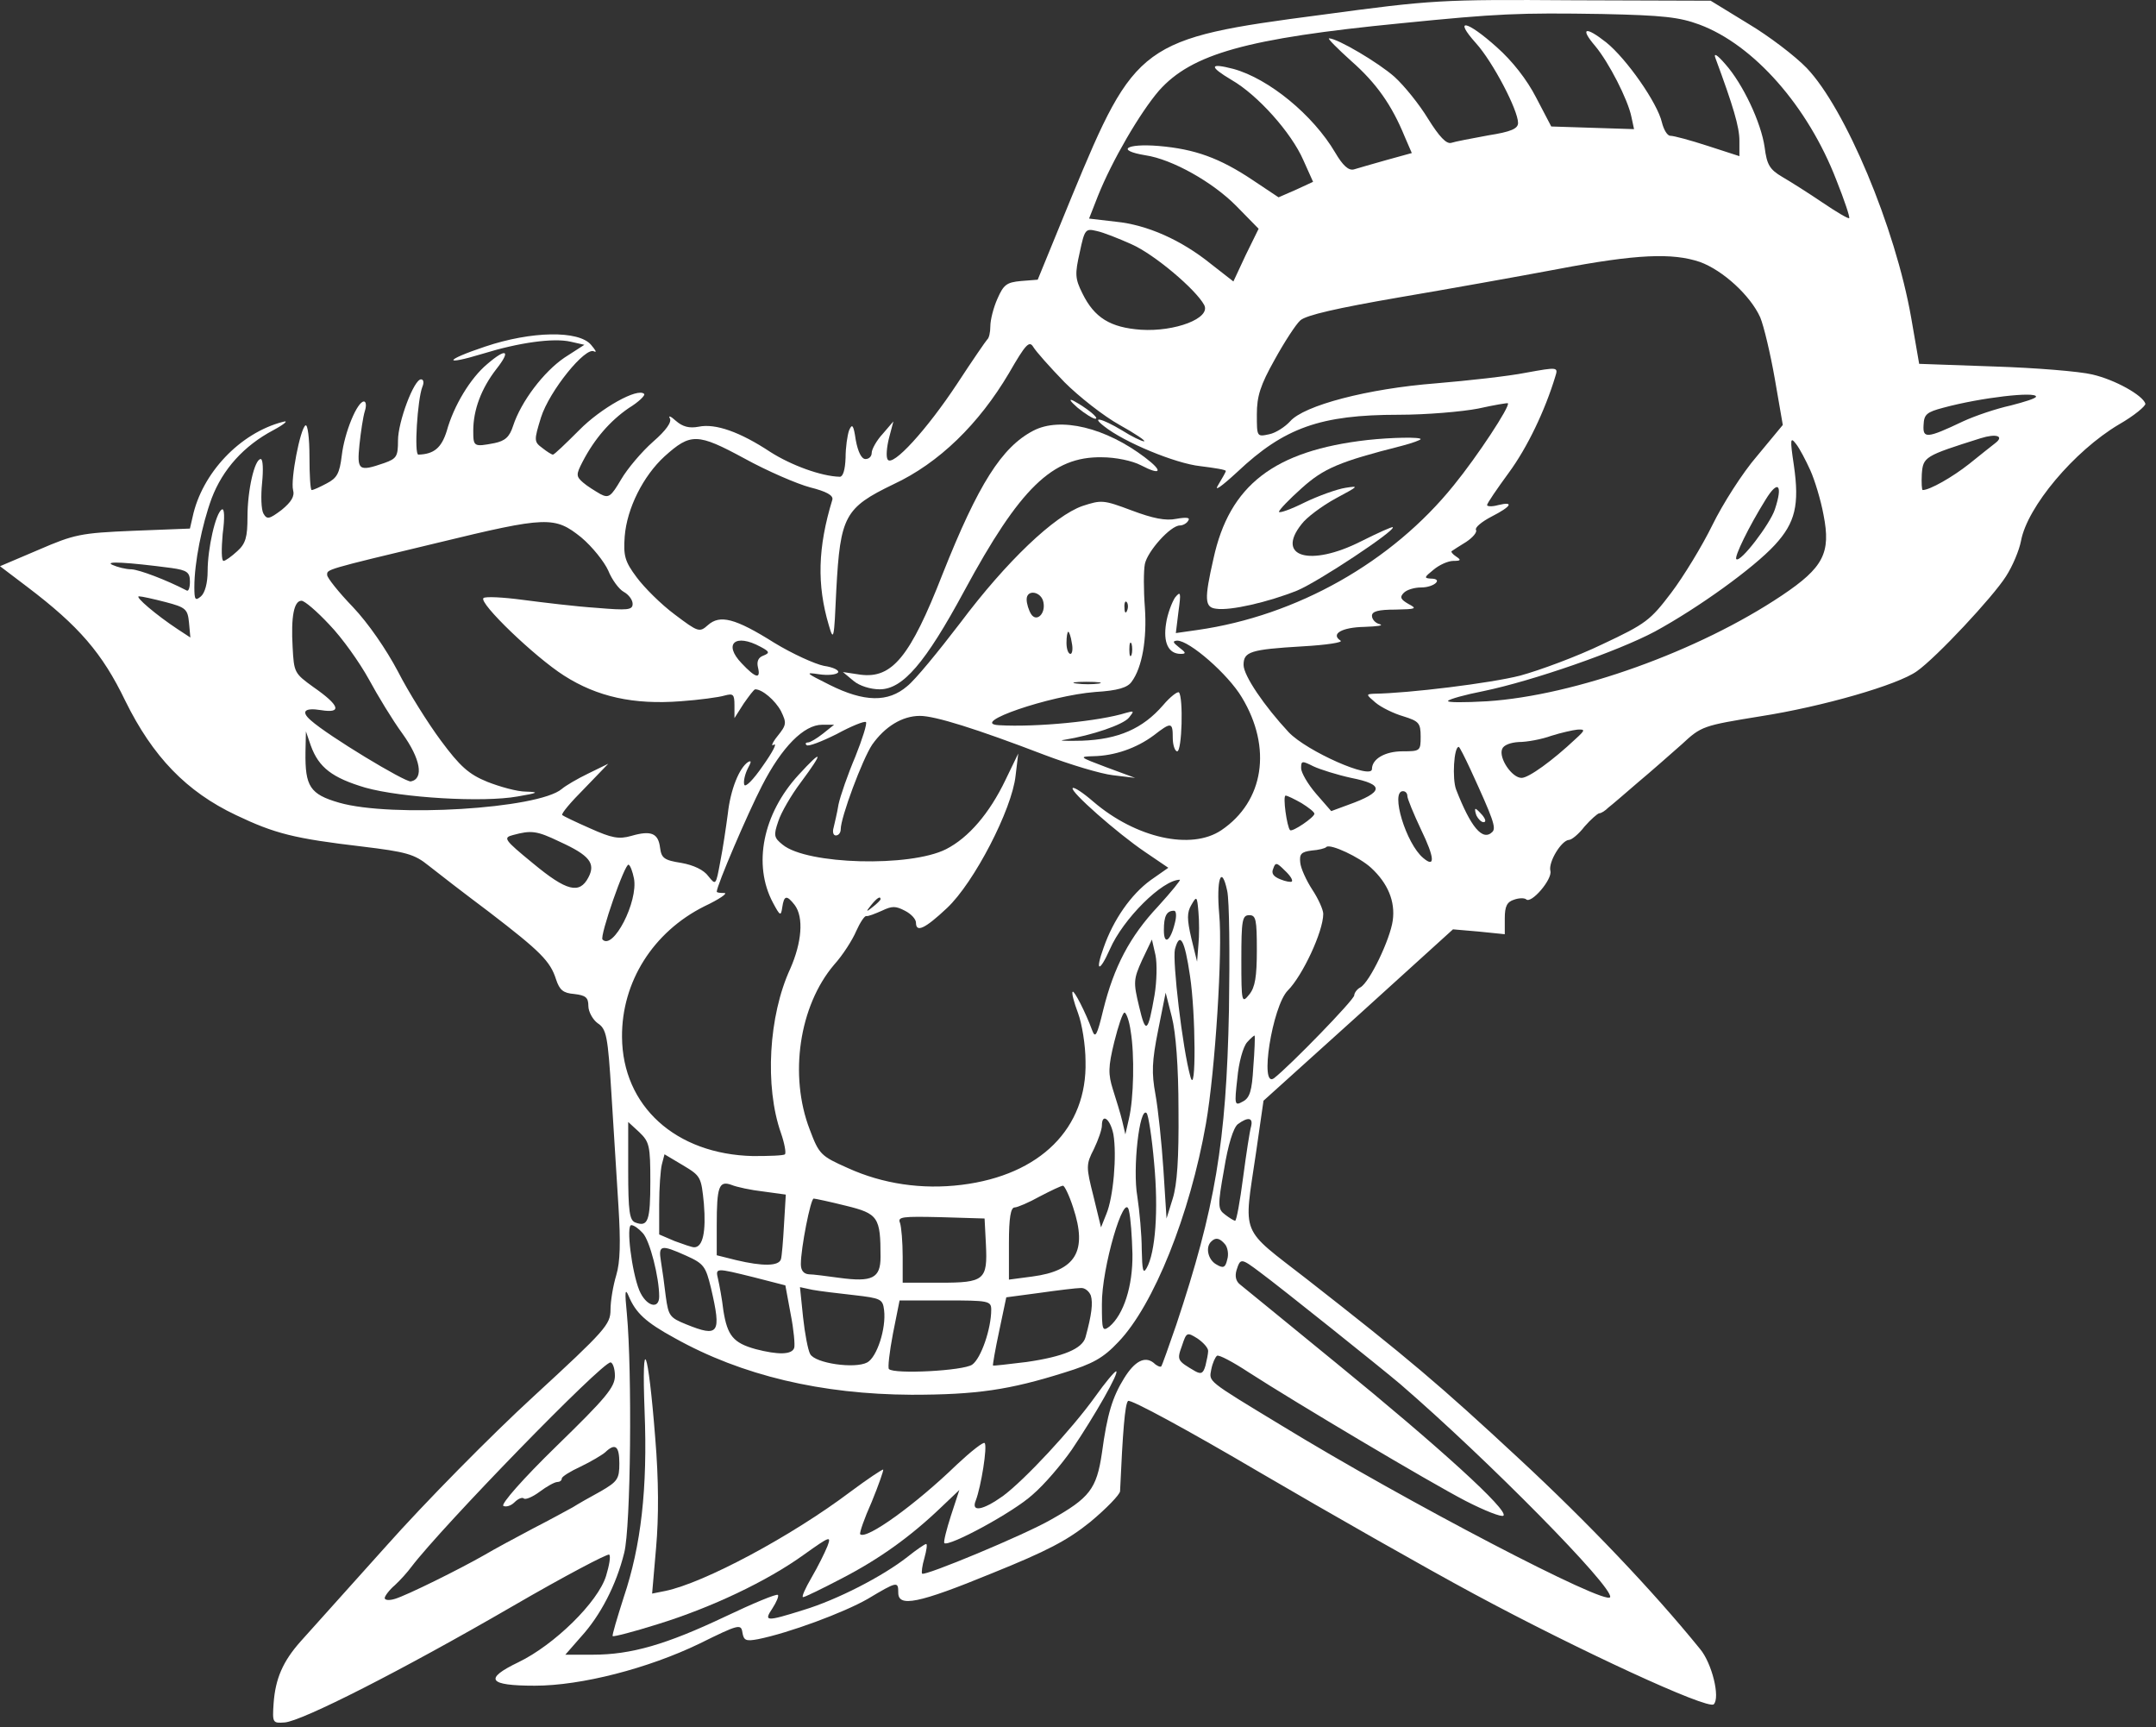 <svg width="487" height="390" xmlns="http://www.w3.org/2000/svg" version="1.0" preserveAspectRatio="xMidYMid meet">
 <rect width="100%" height="100%" fill="#333333" stroke="none"/>
 <title>koza_wastermark</title>

 <g>
  <title>Layer 1</title>
  <g transform="translate(0, 713) scale(0.1, -0.1)" fill="#fff" id="svg_1">
   <path d="m10015,4703c-406,-53 -420,-64 -563,-410l-77,-188l-38,-3c-32,-3 -39,-8 -53,-40c-9,-20 -16,-48 -16,-62c0,-14 -3,-27 -7,-30c-3,-3 -34,-48 -68,-100c-68,-103 -146,-189 -157,-171c-4,6 -2,28 3,48l10,38l-24,-28c-14,-15 -25,-35 -25,-43c0,-8 -6,-14 -14,-14c-9,0 -17,16 -22,43c-5,34 -8,38 -15,22c-4,-11 -8,-39 -8,-62c-1,-28 -6,-43 -13,-43c-42,1 -110,26 -157,56c-68,45 -124,65 -162,57c-21,-4 -36,0 -51,13c-12,11 -18,13 -14,6c5,-8 -8,-27 -38,-53c-26,-23 -58,-61 -72,-85c-23,-39 -28,-43 -47,-33c-12,7 -30,18 -39,26c-16,14 -16,18 -1,47c27,52 62,92 104,121c23,14 38,29 35,32c-14,15 -98,-32 -147,-82c-30,-30 -56,-55 -59,-55c-3,0 -14,7 -24,15c-19,14 -19,17 -3,69c19,60 101,161 120,149c7,-3 3,3 -7,15c-28,33 -135,31 -239,-4c-93,-31 -97,-44 -5,-16c81,25 159,36 198,27l31,-7l-45,-29c-47,-32 -98,-99 -116,-154c-8,-25 -18,-34 -42,-39c-47,-9 -48,-8 -48,28c0,47 18,95 52,139c34,43 23,49 -21,11c-37,-31 -75,-93 -91,-151c-12,-38 -29,-52 -64,-53c-10,0 -2,125 9,153c4,9 3,17 -3,17c-16,0 -52,-96 -52,-138c0,-36 -3,-41 -31,-51c-58,-20 -62,-17 -56,42c3,28 8,62 12,75c4,12 3,22 -2,22c-15,0 -44,-70 -50,-122c-5,-41 -11,-51 -34,-63c-15,-8 -30,-15 -34,-15c-3,0 -5,34 -5,76c0,41 -4,73 -9,70c-12,-8 -34,-122 -28,-146c4,-14 -4,-27 -26,-45c-28,-21 -33,-22 -41,-8c-5,9 -6,40 -3,69c3,30 2,54 -3,54c-14,0 -30,-70 -30,-131c0,-45 -4,-60 -23,-77c-13,-12 -27,-22 -31,-22c-5,0 -5,27 -2,61c5,37 4,59 -2,55c-14,-8 -32,-88 -32,-139c0,-27 -6,-49 -15,-57c-13,-11 -15,-8 -15,21c0,55 17,140 39,200c25,66 73,119 139,154c26,14 36,23 22,19c-97,-25 -183,-116 -204,-215l-6,-26l-128,-5c-119,-5 -133,-8 -214,-43l-87,-37l62,-47c116,-88 169,-149 221,-257c62,-126 138,-205 250,-258c88,-42 132,-53 285,-71c99,-12 118,-17 150,-43c20,-16 81,-63 137,-105c116,-89 138,-111 151,-152c8,-24 16,-31 41,-33c26,-3 32,-8 32,-27c0,-13 10,-31 21,-39c20,-13 23,-29 31,-158c5,-79 12,-194 16,-256c5,-81 4,-125 -5,-155c-7,-23 -13,-58 -13,-78c0,-33 -11,-46 -173,-195c-95,-87 -246,-240 -334,-339c-89,-99 -176,-196 -193,-215c-40,-45 -57,-84 -61,-140c-3,-44 -2,-45 25,-43c39,3 262,116 514,262c117,68 216,120 219,117c4,-3 0,-25 -7,-48c-18,-59 -117,-156 -198,-195c-79,-38 -68,-53 37,-53c105,0 256,39 372,95c89,44 94,45 97,25c3,-18 8,-20 35,-15c70,14 194,60 248,91c67,40 69,40 69,14c0,-33 44,-25 212,44c124,50 170,74 222,116c36,30 66,61 67,69c6,134 11,197 18,204c5,5 139,-68 297,-161c159,-93 377,-217 485,-275c232,-125 528,-262 541,-249c15,15 -4,93 -31,125c-107,132 -255,287 -407,428c-184,171 -252,228 -481,407c-153,119 -143,94 -115,285l17,118l214,193l214,194l58,-5l59,-6l0,36c0,27 5,37 21,42c11,4 23,4 27,1c11,-12 60,45 55,64c-5,20 25,69 42,70c6,0 22,13 35,30c14,16 29,29 33,30c5,0 14,6 21,13c8,6 38,32 67,57c30,25 74,64 99,86c44,41 48,42 177,63c141,22 311,71 354,102c44,31 172,168 201,214c15,23 30,59 34,80c14,77 120,203 221,263c35,20 61,42 60,47c-6,19 -68,54 -120,66c-29,7 -128,15 -221,18l-170,6l-18,104c-36,205 -149,473 -236,564c-26,27 -85,72 -132,100l-85,52l-310,1c-301,2 -318,1 -570,-33zm855,-22c123,-46 245,-185 309,-351c18,-45 31,-84 29,-86c-2,-2 -29,14 -60,35c-31,21 -72,47 -91,58c-29,17 -35,28 -40,67c-8,56 -49,143 -89,188c-19,22 -27,26 -22,13c40,-108 54,-155 54,-186l0,-35l-71,23c-40,13 -77,23 -85,23c-7,0 -15,14 -19,30c-10,44 -80,144 -126,181c-47,37 -60,33 -25,-8c31,-37 74,-121 82,-160l6,-28l-94,3l-93,3l-34,65c-21,41 -54,83 -89,114c-68,61 -99,67 -47,9c38,-42 95,-151 95,-180c0,-13 -16,-20 -67,-28c-38,-7 -75,-14 -84,-17c-11,-3 -27,14 -52,54c-20,33 -54,75 -76,95c-36,32 -129,87 -148,87c-4,0 19,-23 50,-51c57,-50 92,-100 121,-171l16,-37l-58,-16c-31,-9 -64,-18 -73,-21c-12,-3 -25,9 -42,38c-50,85 -150,167 -230,189c-54,14 -56,6 -4,-25c59,-34 135,-119 162,-181l22,-49l-39,-18l-39,-17l-57,38c-76,51 -132,71 -214,78c-74,6 -97,-10 -30,-21c61,-9 153,-61 206,-115l50,-51l-29,-59l-28,-60l-50,39c-68,55 -145,89 -216,96l-60,7l20,51c32,80 95,188 138,238c74,83 198,118 546,152c220,22 266,24 455,21c138,-3 174,-7 220,-24zm-1283,-496c52,-23 145,-102 164,-137c16,-30 -66,-61 -143,-56c-69,5 -105,27 -132,82c-17,34 -17,44 -6,93c11,52 13,54 38,48c15,-3 50,-17 79,-30zm1284,-40c52,-19 114,-76 136,-125c8,-19 23,-82 33,-139l18,-104l-58,-70c-33,-38 -78,-109 -101,-156c-23,-47 -65,-116 -93,-153c-47,-62 -57,-70 -155,-116c-58,-28 -142,-59 -186,-71c-66,-17 -252,-40 -331,-41c-18,-1 -17,-2 4,-20c13,-11 42,-25 63,-31c35,-11 39,-15 39,-46c0,-32 -1,-33 -41,-33c-39,0 -69,-17 -69,-40c0,-25 -147,40 -188,83c-55,59 -102,128 -102,152c0,30 15,35 133,42c54,3 93,9 86,13c-23,15 3,30 54,31c29,1 44,3 35,6c-10,2 -18,11 -18,19c0,10 14,14 53,14c47,1 50,2 29,13c-17,10 -20,15 -10,25c7,7 24,12 39,12c30,0 51,20 22,20c-16,1 -15,3 6,20c13,11 33,20 45,20c17,0 18,2 6,10c-8,5 -12,11 -10,12c3,2 18,12 33,21c15,10 25,22 22,27c-3,5 12,18 35,30c45,23 52,35 15,26c-14,-4 -25,-3 -25,0c0,4 22,36 49,73c42,57 82,141 105,217c7,22 6,22 -66,9c-40,-8 -132,-18 -203,-24c-155,-12 -299,-50 -330,-86c-11,-12 -32,-26 -47,-29c-28,-6 -28,-6 -28,45c0,41 8,66 40,123c22,40 48,80 58,89c13,12 84,28 223,52c112,19 274,48 359,64c178,34 259,37 321,16zm-1436,-271c33,-33 89,-77 125,-97c36,-20 61,-37 55,-37c-5,0 -28,11 -50,25c-45,27 -71,33 -40,9c45,-36 161,-84 217,-90c32,-4 58,-8 58,-11c0,-2 -8,-16 -17,-31c-11,-17 6,-5 43,29c106,100 188,129 364,129c63,0 144,7 180,14c36,8 66,13 67,12c6,-6 -69,-120 -122,-185c-140,-174 -355,-295 -579,-327l-49,-7l6,49c6,43 5,47 -8,31c-7,-11 -17,-37 -20,-58c-7,-43 5,-69 33,-69c13,0 12,3 -4,15c-14,11 -15,14 -4,15c28,0 115,-76 146,-128c69,-114 50,-235 -46,-300c-68,-46 -193,-18 -289,64c-23,20 -44,34 -47,31c-7,-7 101,-102 163,-144l53,-36l-40,-28c-44,-32 -84,-89 -106,-152c-20,-55 -10,-58 14,-4c30,69 119,157 158,157c3,0 -19,-27 -49,-60c-64,-68 -100,-137 -124,-234c-14,-58 -18,-65 -25,-46c-15,41 -41,91 -44,87c-3,-2 3,-24 12,-48c9,-24 17,-73 17,-109c4,-151 -102,-257 -280,-279c-89,-11 -178,2 -257,38c-61,27 -65,31 -86,87c-47,122 -24,279 55,372c20,22 42,57 50,76c9,20 19,35 23,34c4,-1 19,5 35,12c23,11 31,11 52,0c14,-7 25,-19 25,-27c0,-23 20,-14 70,33c61,57 147,223 155,299l6,50l-29,-60c-36,-75 -83,-130 -134,-156c-81,-41 -314,-35 -369,10c-20,16 -21,21 -10,53c6,19 29,59 51,88c52,70 50,77 -5,17c-81,-88 -104,-203 -58,-289c16,-30 18,-31 21,-10c4,27 10,28 28,5c21,-28 16,-85 -10,-144c-49,-106 -58,-266 -21,-371c8,-23 12,-45 9,-48c-3,-3 -36,-4 -72,-4c-175,4 -295,113 -296,269c-1,124 70,237 186,295c34,16 54,30 45,30c-10,0 -17,1 -17,3c0,14 70,177 102,239c45,88 95,138 136,138l27,0l-25,-20c-14,-11 -29,-20 -34,-20c-5,0 -7,-3 -3,-6c3,-4 34,8 68,25c33,18 63,30 66,27c3,-3 -8,-38 -24,-78c-17,-40 -34,-89 -38,-108c-3,-19 -9,-43 -11,-52c-3,-10 -1,-18 5,-18c6,0 11,6 11,14c0,27 49,158 71,191c29,41 68,65 108,65c34,0 127,-29 281,-88c58,-22 128,-43 155,-46l50,-6l-65,24c-61,23 -63,24 -29,25c48,1 97,18 136,47c40,31 43,30 43,-6c0,-16 5,-30 10,-30c11,0 14,122 4,133c-3,3 -20,-10 -36,-29c-46,-53 -101,-77 -183,-80c-38,-1 -56,0 -40,2c62,10 133,34 146,50c12,15 12,16 -6,11c-60,-19 -203,-33 -288,-28c-69,4 115,67 218,75c51,3 73,10 82,23c24,32 35,97 30,168c-3,39 -3,83 0,98c6,29 58,87 79,87c7,0 16,5 19,11c5,7 -4,8 -27,4c-24,-5 -53,1 -101,19c-64,24 -68,24 -111,10c-63,-22 -171,-124 -276,-264c-49,-64 -102,-129 -120,-143c-43,-37 -97,-36 -175,3c-54,27 -57,29 -24,24c20,-3 39,-1 43,4c3,5 -11,12 -32,15c-20,4 -71,27 -112,52c-89,56 -123,64 -150,40c-19,-17 -22,-16 -75,24c-31,23 -69,61 -86,84c-27,36 -30,49 -27,92c5,64 42,137 90,181c59,53 74,53 181,-5c51,-28 118,-57 148,-65c36,-9 53,-18 50,-28c-33,-108 -35,-192 -8,-283c11,-38 12,-33 17,80c9,166 19,185 129,238c103,48 193,136 261,251c38,66 46,74 55,59c6,-10 37,-45 70,-79zm2195,-33c0,-4 -26,-12 -57,-20c-32,-7 -80,-23 -108,-36c-82,-39 -91,-39 -89,-8c1,24 7,29 45,39c85,23 209,37 209,25zm-92,-105c-8,-6 -34,-27 -59,-47c-38,-30 -89,-59 -105,-59c-2,0 -3,16 -2,36c3,39 6,41 133,81c35,11 54,5 33,-11zm-418,-61c10,-22 24,-68 30,-101c17,-86 0,-119 -94,-182c-188,-126 -467,-226 -666,-239c-52,-3 -92,-3 -88,1c3,4 39,14 80,22c111,23 304,90 388,135c97,53 221,142 270,195c46,50 56,90 43,180c-9,60 -8,65 5,48c8,-10 22,-37 32,-59zm-80,-89c-11,-33 -78,-121 -87,-112c-5,5 28,73 66,134c28,46 40,35 21,-22zm-2696,-63c25,-21 52,-55 61,-75c8,-20 24,-42 35,-48c11,-6 20,-18 20,-27c0,-14 -11,-15 -82,-9c-46,3 -120,12 -166,18c-45,6 -85,8 -89,4c-11,-11 116,-133 182,-175c75,-48 157,-66 263,-58c42,3 87,9 100,13c19,5 22,3 22,-22l0,-29l21,33c12,17 23,32 26,32c16,0 45,-25 58,-49c13,-27 13,-31 -8,-57c-12,-15 -15,-24 -8,-19c8,4 -3,-17 -25,-48c-22,-32 -40,-50 -42,-42c-2,8 2,24 8,36c8,15 9,19 1,15c-20,-13 -40,-62 -46,-117c-4,-30 -11,-78 -17,-108c-10,-54 -10,-54 -27,-33c-10,14 -33,25 -61,30c-39,6 -45,11 -48,34c-4,33 -20,40 -65,27c-28,-8 -44,-5 -93,17c-32,14 -61,28 -63,30c-3,3 20,30 50,60l54,56l-45,-22c-25,-12 -52,-28 -60,-35c-53,-45 -385,-65 -503,-31c-66,19 -77,37 -76,114l1,47l11,-32c18,-50 49,-73 123,-95c82,-23 266,-34 344,-20c47,8 50,10 19,11c-20,0 -59,11 -87,22c-42,17 -62,35 -105,93c-29,39 -73,109 -97,156c-27,51 -67,109 -102,146c-32,33 -58,66 -58,72c0,13 -9,11 250,73c247,60 264,60 324,12zm-926,-69c36,-5 42,-10 42,-31c0,-13 -3,-22 -7,-20c-46,24 -107,47 -125,48c-13,0 -32,5 -43,10c-20,9 34,6 133,-7zm1970,-78c5,-26 -16,-45 -28,-26c-5,8 -10,23 -10,33c0,24 34,18 38,-7zm-1983,1c46,-12 50,-16 53,-47l3,-33l-29,19c-47,31 -98,74 -87,74c6,0 33,-6 60,-13zm370,-51c29,-30 68,-85 89,-123c20,-37 54,-93 76,-123c41,-57 49,-102 19,-108c-13,-2 -187,103 -226,138c-23,20 -14,29 23,23c49,-8 42,11 -17,52c-43,31 -44,33 -47,90c-4,69 3,105 20,105c7,0 35,-24 63,-54zm1802,32c-3,-8 -6,-5 -6,6c-1,11 2,17 5,13c3,-3 4,-12 1,-19zm-125,-73c3,-14 1,-25 -3,-25c-5,0 -9,11 -9,25c0,14 2,25 4,25c2,0 6,-11 8,-25zm-703,-9c21,-11 21,-14 6,-20c-11,-4 -15,-13 -12,-26c7,-28 -5,-25 -37,9c-42,44 -14,68 43,37zm838,-18c-3,-7 -5,-2 -5,12c0,14 2,19 5,13c2,-7 2,-19 0,-25zm-74,-65c-13,-2 -35,-2 -50,0c-16,2 -5,4 22,4c28,0 40,-2 28,-4zm1077,-125c-52,-49 -106,-88 -122,-88c-22,0 -52,45 -44,65c3,9 19,15 38,16c18,0 51,6 73,14c22,7 49,13 59,14c18,1 18,-1 -4,-21zm-237,-70c51,-111 58,-131 49,-140c-22,-22 -49,11 -82,96c-9,24 -5,96 6,96c2,0 14,-24 27,-52zm-270,-18c76,-15 74,-32 -7,-61l-38,-14l-34,39c-19,22 -34,48 -34,58c0,17 2,17 28,4c15,-7 53,-19 85,-26zm127,-41c0,-6 14,-40 31,-76c31,-64 32,-87 5,-64c-39,32 -75,151 -46,151c6,0 10,-5 10,-11zm-239,-16c16,-10 29,-20 29,-24c0,-8 -50,-42 -55,-37c-7,7 -17,78 -10,78c4,0 20,-8 36,-17zm-1676,-87c68,-31 82,-49 65,-81c-20,-38 -49,-31 -125,32c-66,54 -68,58 -45,64c41,11 53,10 105,-15zm1833,-59c38,-35 55,-76 49,-119c-6,-43 -52,-139 -73,-151c-8,-4 -14,-13 -14,-18c0,-10 -145,-159 -181,-187c-34,-26 -4,163 31,198c33,33 80,133 80,173c0,9 -11,34 -25,55c-13,20 -26,48 -27,61c-2,19 2,24 26,27c15,1 31,5 33,8c9,8 75,-23 101,-47zm-1665,-24c10,-52 -47,-163 -71,-138c-7,7 51,174 59,169c4,-2 9,-16 12,-31zm1486,-7c-2,-2 -14,0 -26,5c-15,6 -21,13 -16,24c5,15 8,14 26,-4c12,-11 19,-22 16,-25zm-142,-291c-6,-298 -31,-446 -119,-710c-17,-49 -32,-92 -34,-94c-2,-2 -10,1 -17,8c-20,16 -43,4 -67,-35c-26,-42 -38,-80 -50,-169c-12,-81 -28,-101 -115,-150c-61,-35 -285,-128 -291,-122c-2,2 0,18 5,35c5,18 7,32 4,32c-3,0 -22,-13 -42,-29c-56,-44 -159,-97 -235,-120c-86,-27 -90,-26 -70,4c9,14 15,28 12,30c-3,3 -56,-19 -119,-49c-133,-63 -212,-86 -299,-86l-62,0l35,40c44,48 80,117 98,190c15,58 18,411 6,540c-5,50 -4,59 4,40c16,-38 38,-59 104,-95c152,-85 332,-127 535,-128c147,0 221,11 345,50c65,20 88,33 122,69c80,83 162,288 198,493c21,120 38,391 30,473c-7,79 5,114 18,53c5,-22 6,-143 4,-270zm-787,251c0,-2 -8,-10 -17,-17c-16,-13 -17,-12 -4,4c13,16 21,21 21,13zm718,-103l-3,-38l-13,53c-10,43 -10,58 0,75c12,21 13,20 16,-15c2,-21 2,-55 0,-75zm-53,50c-10,-42 -25,-52 -25,-17c0,32 6,44 23,44c5,0 6,-12 2,-27zm185,-62c0,-60 -4,-84 -17,-100c-17,-21 -18,-19 -18,78c0,90 2,101 18,101c15,0 17,-10 17,-79zm-151,-58c13,-85 14,-275 1,-228c-18,64 -41,262 -35,288c11,41 22,22 34,-60zm-80,-43c-15,-86 -20,-90 -35,-26c-13,54 -13,61 7,105l22,46l8,-35c4,-19 3,-60 -2,-90zm54,-260c1,-109 -3,-168 -13,-200l-14,-45l-7,110c-4,61 -12,137 -18,170c-9,49 -8,75 6,145l17,85l14,-55c9,-35 15,-112 15,-210zm-108,178c9,-53 7,-152 -4,-198l-8,-35l-7,30c-4,17 -14,49 -21,71c-11,35 -11,51 3,108c9,36 19,66 23,66c4,0 11,-19 14,-42zm277,-81c-3,-54 -8,-70 -24,-78c-18,-10 -19,-8 -12,53c3,35 13,71 22,81c8,9 16,16 17,15c1,-2 0,-34 -3,-71zm-224,-217c10,-106 3,-202 -17,-237c-8,-14 -10,-5 -11,42c0,33 -5,87 -10,120c-11,62 5,204 21,188c4,-4 12,-55 17,-113zm-92,65c8,-47 0,-142 -16,-180l-12,-30l-17,70c-17,67 -17,72 1,107c10,21 18,44 18,53c0,29 19,15 26,-20zm311,18c-3,-10 -11,-62 -18,-115c-7,-54 -15,-98 -18,-98c-3,0 -14,7 -23,14c-16,12 -17,19 -2,102c9,56 21,94 31,102c23,17 35,15 30,-5zm-1357,-124c0,-89 -5,-104 -34,-93c-13,5 -16,25 -16,117l0,110l25,-23c23,-22 25,-31 25,-111zm121,-51c5,-62 -2,-98 -22,-98c-5,0 -25,7 -44,14l-35,15l0,68c0,37 3,78 6,90l6,23l42,-25c40,-24 41,-26 47,-87zm134,28l51,-7l-4,-67c-2,-37 -5,-73 -7,-79c-5,-16 -42,-16 -101,-2l-44,11l0,68c0,87 5,101 33,91c12,-5 45,-12 72,-15zm700,-36c33,-99 6,-143 -92,-156l-53,-7l0,82c0,58 4,81 13,81c6,0 32,11 57,25c25,13 48,24 52,24c3,1 14,-21 23,-49zm-514,4c74,-18 79,-26 79,-116c0,-48 -19,-57 -93,-47c-29,4 -60,8 -69,8c-12,1 -18,9 -18,23c0,36 22,148 29,148c3,0 36,-7 72,-16zm648,-109c1,-73 -20,-137 -52,-164c-16,-12 -17,-8 -17,50c-1,81 51,258 61,212c4,-16 7,-59 8,-98zm-331,22c4,-81 -3,-87 -104,-87l-84,0l0,59c0,33 -3,67 -6,76c-6,14 5,15 92,13l99,-3l3,-58zm-775,25c16,-17 37,-100 37,-143c0,-31 -30,-22 -45,14c-17,42 -30,147 -18,147c6,0 17,-8 26,-18zm1315,-25c6,-7 9,-23 5,-35c-4,-18 -9,-20 -24,-11c-19,10 -26,39 -12,52c10,10 19,8 31,-6zm-1217,-26c40,-18 44,-24 56,-73c24,-103 18,-112 -56,-82c-37,15 -40,19 -46,62c-3,26 -8,62 -11,80c-6,37 -1,39 57,13zm1297,-38c46,-34 276,-218 316,-252c197,-170 482,-459 474,-481c-7,-21 -460,215 -743,388c-170,103 -163,98 -158,126c3,15 9,28 13,31c4,3 36,-14 71,-37c107,-69 408,-248 491,-291c43,-22 81,-37 85,-33c12,12 -144,154 -377,344c-112,92 -211,172 -218,178c-9,7 -12,18 -8,32c9,28 10,28 54,-5zm-1143,-11l70,-18l12,-65c7,-35 10,-70 8,-76c-5,-16 -37,-16 -87,-3c-51,14 -64,31 -73,87c-3,26 -9,58 -12,71c-6,26 -7,26 82,4zm225,-40c61,-7 65,-9 68,-34c5,-41 -16,-106 -38,-118c-28,-15 -118,-2 -129,19c-5,9 -12,46 -16,83l-7,68l28,-6c16,-3 58,-8 94,-12zm535,-1c5,-17 2,-43 -12,-94c-7,-26 -50,-44 -133,-56c-41,-5 -75,-9 -76,-8c-1,1 5,36 14,78l16,76l75,10c42,6 84,11 93,11c9,1 19,-7 23,-17zm-225,-32c0,-43 -23,-110 -43,-124c-20,-14 -176,-22 -188,-10c-3,2 1,38 9,80l15,75l103,0c98,0 104,-1 104,-21zm490,-93c0,-6 -3,-21 -6,-33c-5,-18 -10,-20 -23,-13c-41,24 -42,25 -30,58c10,30 11,31 35,16c13,-9 24,-21 24,-28zm-1340,-56c0,-26 -20,-50 -132,-159c-75,-73 -126,-131 -120,-135c6,-3 17,0 25,8c8,8 17,12 21,9c3,-4 20,3 36,15c16,12 34,22 40,22c5,0 10,3 10,8c0,4 19,16 43,27c23,11 48,26 55,32c23,22 32,14 32,-25c0,-35 -4,-41 -42,-63c-24,-13 -52,-29 -63,-36c-11,-6 -51,-28 -90,-48c-38,-20 -88,-47 -110,-60c-56,-32 -175,-91 -202,-99c-13,-4 -23,-3 -23,2c0,4 10,18 23,29c12,11 29,30 37,41c70,92 430,462 450,462c5,0 10,-14 10,-30z" id="svg_2"/>
   <path d="m9465,3816c17,-14 35,-25 40,-25c11,0 -20,25 -50,41c-11,5 -6,-2 10,-16z" id="svg_3"/>
   <path d="m9365,3764c-71,-37 -124,-120 -205,-324c-73,-187 -114,-236 -185,-227l-40,6l24,-20c13,-11 38,-19 59,-19c52,0 103,59 191,222c126,233 199,304 311,302c31,0 69,-8 88,-18c46,-24 51,-14 10,17c-89,68 -192,93 -253,61z" id="svg_4"/>
   <path d="m10120,3743c-211,-24 -312,-102 -348,-268c-21,-92 -20,-110 6,-113c32,-5 118,15 183,41c48,20 223,136 216,143c-1,2 -34,-13 -72,-32c-115,-58 -193,-35 -134,39c11,15 46,41 77,58c52,28 54,29 22,24c-19,-3 -61,-18 -92,-33c-32,-16 -58,-25 -58,-21c0,4 23,28 51,53c50,45 85,60 227,96c23,6 42,13 42,15c0,5 -65,4 -120,-2z" id="svg_5"/>
   <path d="m10366,2895c4,-8 11,-15 16,-15c6,0 5,6 -2,15c-7,8 -14,15 -16,15c-2,0 -1,-7 2,-15z" id="svg_6"/>
   <path d="m8487,1550c7,-175 -8,-304 -47,-420c-15,-47 -27,-87 -25,-88c2,-2 48,10 102,27c120,37 247,97 330,157c59,42 62,43 53,19c-6,-15 -22,-47 -36,-71c-14,-24 -23,-44 -19,-44c4,0 43,19 87,42c85,44 155,94 225,161l41,39l-19,-58c-10,-31 -17,-59 -15,-62c10,-9 155,69 199,109c27,23 66,69 89,102c52,77 109,177 100,177c-4,-1 -25,-26 -47,-57c-53,-74 -160,-189 -209,-225c-45,-32 -72,-37 -61,-10c12,31 27,124 20,130c-3,3 -31,-19 -63,-49c-93,-90 -204,-170 -218,-157c-2,3 9,35 26,73c16,39 27,71 26,73c-2,1 -35,-21 -74,-50c-134,-101 -331,-206 -418,-224l-30,-6l9,104c6,68 6,152 -2,248c-16,204 -31,242 -24,60z" id="svg_7"/>
  </g>
  <g id="svg_8">
   <g id="svg_9" transform="translate(0, 713) scale(0.1, -0.1)" fill="#fff">
    <path id="svg_10" d="m2984,7096.386c-406,-53 -420,-64 -563,-410l-77,-188l-38,-3c-32,-3 -39,-8 -53,-40c-9,-20 -16,-48 -16,-62c0,-14 -3,-27 -7,-30c-3,-3 -34,-48 -68,-100c-68,-103 -146,-189 -157,-171c-4,6 -2,28 3,48l10,38l-24,-28c-14,-15 -25,-35 -25,-43c0,-8 -6,-14 -14,-14c-9,0 -17,16 -22,43c-5,34 -8,38 -15,22c-4,-11 -8,-39 -8,-62c-1,-28 -6,-43 -13,-43c-42,1 -110,26 -157,56c-68,45 -124,65 -162,57c-21,-4 -36,0 -51,13c-12,11 -18,13 -14,6c5,-8 -8,-27 -38,-53c-26,-23 -58,-61 -72,-85c-23,-39 -28,-43 -47,-33c-12,7 -30,18 -39,26c-16,14 -16,18 -1,47c27,52 62,92 104,121c23,14 38,29 35,32c-14,15 -98,-32 -147,-82c-30,-30 -56,-55 -59,-55c-3,0 -14,7 -24,15c-19,14 -19,17 -3,69c19,60 101,161 120,149c7,-3 3,3 -7,15c-28,33 -135,31 -239,-4c-93,-31 -97,-44 -5,-16c81,25 159,36 198,27l31,-7l-45,-29c-47,-32 -98,-99 -116,-154c-8,-25 -18,-34 -42,-39c-47,-9 -48,-8 -48,28c0,47 18,95 52,139c34,43 23,49 -21,11c-37,-31 -75,-93 -91,-151c-12,-38 -29,-52 -64,-53c-10,0 -2,125 9,153c4,9 3,17 -3,17c-16,0 -52,-96 -52,-138c0,-36 -3,-41 -31,-51c-58,-20 -62,-17 -56,42c3,28 8,62 12,75c4,12 3,22 -2,22c-15,0 -44,-70 -50,-122c-5,-41 -11,-51 -34,-63c-15,-8 -30,-15 -34,-15c-3,0 -5,34 -5,76c0,41 -4,73 -9,70c-12,-8 -34,-122 -28,-146c4,-14 -4,-27 -26,-45c-28,-21 -33,-22 -41,-8c-5,9 -6,40 -3,69c3,30 2,54 -3,54c-14,0 -30,-70 -30,-131c0,-45 -4,-60 -23,-77c-13,-12 -27,-22 -31,-22c-5,0 -5,27 -2,61c5,37 4,59 -2,55c-14,-8 -32,-88 -32,-139c0,-27 -6,-49 -15,-57c-13,-11 -15,-8 -15,21c0,55 17,140 39,200c25,66 73,119 139,154c26,14 36,23 22,19c-97,-25 -183,-116 -204,-215l-6,-26l-128,-5c-119,-5 -133,-8 -214,-43l-87,-37l62,-47c116,-88 169,-149 221,-257c62,-126 138,-205 250,-258c88,-42 132,-53 285,-71c99,-12 118,-17 150,-43c20,-16 81,-63 137,-105c116,-89 138,-111 151,-152c8,-24 16,-31 41,-33c26,-3 32,-8 32,-27c0,-13 10,-31 21,-39c20,-13 23,-29 31,-158c5,-79 12,-194 16,-256c5,-81 4,-125 -5,-155c-7,-23 -13,-58 -13,-78c0,-33 -11,-46 -173,-195c-95,-87 -246,-240 -334,-339c-89,-99 -176,-196 -193,-215c-40,-45 -57,-84 -61,-140c-3,-44 -2,-45 25,-43c39,3 262,116 514,262c117,68 216,120 219,117c4,-3 0,-25 -7,-48c-18,-59 -117,-156 -198,-195c-79,-38 -68,-53 37,-53c105,0 256,39 372,95c89,44 94,45 97,25c3,-18 8,-20 35,-15c70,14 194,60 248,91c67,40 69,40 69,14c0,-33 44,-25 212,44c124,50 170,74 222,116c36,30 66,61 67,69c6,134 11,197 18,204c5,5 139,-68 297,-161c159,-93 377,-217 485,-275c232,-125 528,-262 541,-249c15,15 -4,93 -31,125c-107,132 -255,287 -407,428c-184,171 -252,228 -481,407c-153,119 -143,94 -115,285l17,118l214,193l214,194l58,-5l59,-6l0,36c0,27 5,37 21,42c11,4 23,4 27,1c11,-12 60,45 55,64c-5,20 25,69 42,70c6,0 22,13 35,30c14,16 29,29 33,30c5,0 14,6 21,13c8,6 38,32 67,57c30,25 74,64 99,86c44,41 48,42 177,63c141,22 311,71 354,102c44,31 172,168 201,214c15,23 30,59 34,80c14,77 120,203 221,263c35,20 61,42 60,47c-6,19 -68,54 -120,66c-29,7 -128,15 -221,18l-170,6l-18,104c-36,205 -149,473 -236,564c-26,27 -85,72 -132,100l-85,52l-310,1c-301,2 -318,1 -570,-33zm855,-22c123,-46 245,-185 309,-351c18,-45 31,-84 29,-86c-2,-2 -29,14 -60,35c-31,21 -72,47 -91,58c-29,17 -35,28 -40,67c-8,56 -49,143 -89,188c-19,22 -27,26 -22,13c40,-108 54,-155 54,-186l0,-35l-71,23c-40,13 -77,23 -85,23c-7,0 -15,14 -19,30c-10,44 -80,144 -126,181c-47,37 -60,33 -25,-8c31,-37 74,-121 82,-160l6,-28l-94,3l-93,3l-34,65c-21,41 -54,83 -89,114c-68,61 -99,67 -47,9c38,-42 95,-151 95,-180c0,-13 -16,-20 -67,-28c-38,-7 -75,-14 -84,-17c-11,-3 -27,14 -52,54c-20,33 -54,75 -76,95c-36,32 -129,87 -148,87c-4,0 19,-23 50,-51c57,-50 92,-100 121,-171l16,-37l-58,-16c-31,-9 -64,-18 -73,-21c-12,-3 -25,9 -42,38c-50,85 -150,167 -230,189c-54,14 -56,6 -4,-25c59,-34 135,-119 162,-181l22,-49l-39,-18l-39,-17l-57,38c-76,51 -132,71 -214,78c-74,6 -97,-10 -30,-21c61,-9 153,-61 206,-115l50,-51l-29,-59l-28,-60l-50,39c-68,55 -145,89 -216,96l-60,7l20,51c32,80 95,188 138,238c74,83 198,118 546,152c220,22 266,24 455,21c138,-3 174,-7 220,-24zm-1283,-496c52,-23 145,-102 164,-137c16,-30 -66,-61 -143,-56c-69,5 -105,27 -132,82c-17,34 -17,44 -6,93c11,52 13,54 38,48c15,-3 50,-17 79,-30zm1284,-40c52,-19 114,-76 136,-125c8,-19 23,-82 33,-139l18,-104l-58,-70c-33,-38 -78,-109 -101,-156c-23,-47 -65,-116 -93,-153c-47,-62 -57,-70 -155,-116c-58,-28 -142,-59 -186,-71c-66,-17 -252,-40 -331,-41c-18,-1 -17,-2 4,-20c13,-11 42,-25 63,-31c35,-11 39,-15 39,-46c0,-32 -1,-33 -41,-33c-39,0 -69,-17 -69,-40c0,-25 -147,40 -188,83c-55,59 -102,128 -102,152c0,30 15,35 133,42c54,3 93,9 86,13c-23,15 3,30 54,31c29,1 44,3 35,6c-10,2 -18,11 -18,19c0,10 14,14 53,14c47,1 50,2 29,13c-17,10 -20,15 -10,25c7,7 24,12 39,12c30,0 51,20 22,20c-16,1 -15,3 6,20c13,11 33,20 45,20c17,0 18,2 6,10c-8,5 -12,11 -10,12c3,2 18,12 33,21c15,10 25,22 22,27c-3,5 12,18 35,30c45,23 52,35 15,26c-14,-4 -25,-3 -25,0c0,4 22,36 49,73c42,57 82,141 105,217c7,22 6,22 -66,9c-40,-8 -132,-18 -203,-24c-155,-12 -299,-50 -330,-86c-11,-12 -32,-26 -47,-29c-28,-6 -28,-6 -28,45c0,41 8,66 40,123c22,40 48,80 58,89c13,12 84,28 223,52c112,19 274,48 359,64c178,34 259,37 321,16zm-1436,-271c33,-33 89,-77 125,-97c36,-20 61,-37 55,-37c-5,0 -28,11 -50,25c-45,27 -71,33 -40,9c45,-36 161,-84 217,-90c32,-4 58,-8 58,-11c0,-2 -8,-16 -17,-31c-11,-17 6,-5 43,29c106,100 188,129 364,129c63,0 144,7 180,14c36,8 66,13 67,12c6,-6 -69,-120 -122,-185c-140,-174 -355,-295 -579,-327l-49,-7l6,49c6,43 5,47 -8,31c-7,-11 -17,-37 -20,-58c-7,-43 5,-69 33,-69c13,0 12,3 -4,15c-14,11 -15,14 -4,15c28,0 115,-76 146,-128c69,-114 50,-235 -46,-300c-68,-46 -193,-18 -289,64c-23,20 -44,34 -47,31c-7,-7 101,-102 163,-144l53,-36l-40,-28c-44,-32 -84,-89 -106,-152c-20,-55 -10,-58 14,-4c30,69 119,157 158,157c3,0 -19,-27 -49,-60c-64,-68 -100,-137 -124,-234c-14,-58 -18,-65 -25,-46c-15,41 -41,91 -44,87c-3,-2 3,-24 12,-48c9,-24 17,-73 17,-109c4,-151 -102,-257 -280,-279c-89,-11 -178,2 -257,38c-61,27 -65,31 -86,87c-47,122 -24,279 55,372c20,22 42,57 50,76c9,20 19,35 23,34c4,-1 19,5 35,12c23,11 31,11 52,0c14,-7 25,-19 25,-27c0,-23 20,-14 70,33c61,57 147,223 155,299l6,50l-29,-60c-36,-75 -83,-130 -134,-156c-81,-41 -314,-35 -369,10c-20,16 -21,21 -10,53c6,19 29,59 51,88c52,70 50,77 -5,17c-81,-88 -104,-203 -58,-289c16,-30 18,-31 21,-10c4,27 10,28 28,5c21,-28 16,-85 -10,-144c-49,-106 -58,-266 -21,-371c8,-23 12,-45 9,-48c-3,-3 -36,-4 -72,-4c-175,4 -295,113 -296,269c-1,124 70,237 186,295c34,16 54,30 45,30c-10,0 -17,1 -17,3c0,14 70,177 102,239c45,88 95,138 136,138l27,0l-25,-20c-14,-11 -29,-20 -34,-20c-5,0 -7,-3 -3,-6c3,-4 34,8 68,25c33,18 63,30 66,27c3,-3 -8,-38 -24,-78c-17,-40 -34,-89 -38,-108c-3,-19 -9,-43 -11,-52c-3,-10 -1,-18 5,-18c6,0 11,6 11,14c0,27 49,158 71,191c29,41 68,65 108,65c34,0 127,-29 281,-88c58,-22 128,-43 155,-46l50,-6l-65,24c-61,23 -63,24 -29,25c48,1 97,18 136,47c40,31 43,30 43,-6c0,-16 5,-30 10,-30c11,0 14,122 4,133c-3,3 -20,-10 -36,-29c-46,-53 -101,-77 -183,-80c-38,-1 -56,0 -40,2c62,10 133,34 146,50c12,15 12,16 -6,11c-60,-19 -203,-33 -288,-28c-69,4 115,67 218,75c51,3 73,10 82,23c24,32 35,97 30,168c-3,39 -3,83 0,98c6,29 58,87 79,87c7,0 16,5 19,11c5,7 -4,8 -27,4c-24,-5 -53,1 -101,19c-64,24 -68,24 -111,10c-63,-22 -171,-124 -276,-264c-49,-64 -102,-129 -120,-143c-43,-37 -97,-36 -175,3c-54,27 -57,29 -24,24c20,-3 39,-1 43,4c3,5 -11,12 -32,15c-20,4 -71,27 -112,52c-89,56 -123,64 -150,40c-19,-17 -22,-16 -75,24c-31,23 -69,61 -86,84c-27,36 -30,49 -27,92c5,64 42,137 90,181c59,53 74,53 181,-5c51,-28 118,-57 148,-65c36,-9 53,-18 50,-28c-33,-108 -35,-192 -8,-283c11,-38 12,-33 17,80c9,166 19,185 129,238c103,48 193,136 261,251c38,66 46,74 55,59c6,-10 37,-45 70,-79zm2195,-33c0,-4 -26,-12 -57,-20c-32,-7 -80,-23 -108,-36c-82,-39 -91,-39 -89,-8c1,24 7,29 45,39c85,23 209,37 209,25zm-92,-105c-8,-6 -34,-27 -59,-47c-38,-30 -89,-59 -105,-59c-2,0 -3,16 -2,36c3,39 6,41 133,81c35,11 54,5 33,-11zm-418,-61c10,-22 24,-68 30,-101c17,-86 0,-119 -94,-182c-188,-126 -467,-226 -666,-239c-52,-3 -92,-3 -88,1c3,4 39,14 80,22c111,23 304,90 388,135c97,53 221,142 270,195c46,50 56,90 43,180c-9,60 -8,65 5,48c8,-10 22,-37 32,-59zm-80,-89c-11,-33 -78,-121 -87,-112c-5,5 28,73 66,134c28,46 40,35 21,-22zm-2696,-63c25,-21 52,-55 61,-75c8,-20 24,-42 35,-48c11,-6 20,-18 20,-27c0,-14 -11,-15 -82,-9c-46,3 -120,12 -166,18c-45,6 -85,8 -89,4c-11,-11 116,-133 182,-175c75,-48 157,-66 263,-58c42,3 87,9 100,13c19,5 22,3 22,-22l0,-29l21,33c12,17 23,32 26,32c16,0 45,-25 58,-49c13,-27 13,-31 -8,-57c-12,-15 -15,-24 -8,-19c8,4 -3,-17 -25,-48c-22,-32 -40,-50 -42,-42c-2,8 2,24 8,36c8,15 9,19 1,15c-20,-13 -40,-62 -46,-117c-4,-30 -11,-78 -17,-108c-10,-54 -10,-54 -27,-33c-10,14 -33,25 -61,30c-39,6 -45,11 -48,34c-4,33 -20,40 -65,27c-28,-8 -44,-5 -93,17c-32,14 -61,28 -63,30c-3,3 20,30 50,60l54,56l-45,-22c-25,-12 -52,-28 -60,-35c-53,-45 -385,-65 -503,-31c-66,19 -77,37 -76,114l1,47l11,-32c18,-50 49,-73 123,-95c82,-23 266,-34 344,-20c47,8 50,10 19,11c-20,0 -59,11 -87,22c-42,17 -62,35 -105,93c-29,39 -73,109 -97,156c-27,51 -67,109 -102,146c-32,33 -58,66 -58,72c0,13 -9,11 250,73c247,60 264,60 324,12zm-926,-69c36,-5 42,-10 42,-31c0,-13 -3,-22 -7,-20c-46,24 -107,47 -125,48c-13,0 -32,5 -43,10c-20,9 34,6 133,-7zm1970,-78c5,-26 -16,-45 -28,-26c-5,8 -10,23 -10,33c0,24 34,18 38,-7zm-1983,1c46,-12 50,-16 53,-47l3,-33l-29,19c-47,31 -98,74 -87,74c6,0 33,-6 60,-13zm370,-51c29,-30 68,-85 89,-123c20,-37 54,-93 76,-123c41,-57 49,-102 19,-108c-13,-2 -187,103 -226,138c-23,20 -14,29 23,23c49,-8 42,11 -17,52c-43,31 -44,33 -47,90c-4,69 3,105 20,105c7,0 35,-24 63,-54zm1802,32c-3,-8 -6,-5 -6,6c-1,11 2,17 5,13c3,-3 4,-12 1,-19zm-125,-73c3,-14 1,-25 -3,-25c-5,0 -9,11 -9,25c0,14 2,25 4,25c2,0 6,-11 8,-25zm-703,-9c21,-11 21,-14 6,-20c-11,-4 -15,-13 -12,-26c7,-28 -5,-25 -37,9c-42,44 -14,68 43,37zm838,-18c-3,-7 -5,-2 -5,12c0,14 2,19 5,13c2,-7 2,-19 0,-25zm-74,-65c-13,-2 -35,-2 -50,0c-16,2 -5,4 22,4c28,0 40,-2 28,-4zm1077,-125c-52,-49 -106,-88 -122,-88c-22,0 -52,45 -44,65c3,9 19,15 38,16c18,0 51,6 73,14c22,7 49,13 59,14c18,1 18,-1 -4,-21zm-237,-70c51,-111 58,-131 49,-140c-22,-22 -49,11 -82,96c-9,24 -5,96 6,96c2,0 14,-24 27,-52zm-270,-18c76,-15 74,-32 -7,-61l-38,-14l-34,39c-19,22 -34,48 -34,58c0,17 2,17 28,4c15,-7 53,-19 85,-26zm127,-41c0,-6 14,-40 31,-76c31,-64 32,-87 5,-64c-39,32 -75,151 -46,151c6,0 10,-5 10,-11zm-239,-16c16,-10 29,-20 29,-24c0,-8 -50,-42 -55,-37c-7,7 -17,78 -10,78c4,0 20,-8 36,-17zm-1676,-87c68,-31 82,-49 65,-81c-20,-38 -49,-31 -125,32c-66,54 -68,58 -45,64c41,11 53,10 105,-15zm1833,-59c38,-35 55,-76 49,-119c-6,-43 -52,-139 -73,-151c-8,-4 -14,-13 -14,-18c0,-10 -145,-159 -181,-187c-34,-26 -4,163 31,198c33,33 80,133 80,173c0,9 -11,34 -25,55c-13,20 -26,48 -27,61c-2,19 2,24 26,27c15,1 31,5 33,8c9,8 75,-23 101,-47zm-1665,-24c10,-52 -47,-163 -71,-138c-7,7 51,174 59,169c4,-2 9,-16 12,-31zm1486,-7c-2,-2 -14,0 -26,5c-15,6 -21,13 -16,24c5,15 8,14 26,-4c12,-11 19,-22 16,-25zm-142,-291c-6,-298 -31,-446 -119,-710c-17,-49 -32,-92 -34,-94c-2,-2 -10,1 -17,8c-20,16 -43,4 -67,-35c-26,-42 -38,-80 -50,-169c-12,-81 -28,-101 -115,-150c-61,-35 -285,-128 -291,-122c-2,2 0,18 5,35c5,18 7,32 4,32c-3,0 -22,-13 -42,-29c-56,-44 -159,-97 -235,-120c-86,-27 -90,-26 -70,4c9,14 15,28 12,30c-3,3 -56,-19 -119,-49c-133,-63 -212,-86 -299,-86l-62,0l35,40c44,48 80,117 98,190c15,58 18,411 6,540c-5,50 -4,59 4,40c16,-38 38,-59 104,-95c152,-85 332,-127 535,-128c147,0 221,11 345,50c65,20 88,33 122,69c80,83 162,288 198,493c21,120 38,391 30,473c-7,79 5,114 18,53c5,-22 6,-143 4,-270zm-787,251c0,-2 -8,-10 -17,-17c-16,-13 -17,-12 -4,4c13,16 21,21 21,13zm718,-103l-3,-38l-13,53c-10,43 -10,58 0,75c12,21 13,20 16,-15c2,-21 2,-55 0,-75zm-53,50c-10,-42 -25,-52 -25,-17c0,32 6,44 23,44c5,0 6,-12 2,-27zm185,-62c0,-60 -4,-84 -17,-100c-17,-21 -18,-19 -18,78c0,90 2,101 18,101c15,0 17,-10 17,-79zm-151,-58c13,-85 14,-275 1,-228c-18,64 -41,262 -35,288c11,41 22,22 34,-60zm-80,-43c-15,-86 -20,-90 -35,-26c-13,54 -13,61 7,105l22,46l8,-35c4,-19 3,-60 -2,-90zm54,-260c1,-109 -3,-168 -13,-200l-14,-45l-7,110c-4,61 -12,137 -18,170c-9,49 -8,75 6,145l17,85l14,-55c9,-35 15,-112 15,-210zm-108,178c9,-53 7,-152 -4,-198l-8,-35l-7,30c-4,17 -14,49 -21,71c-11,35 -11,51 3,108c9,36 19,66 23,66c4,0 11,-19 14,-42zm277,-81c-3,-54 -8,-70 -24,-78c-18,-10 -19,-8 -12,53c3,35 13,71 22,81c8,9 16,16 17,15c1,-2 0,-34 -3,-71zm-224,-217c10,-106 3,-202 -17,-237c-8,-14 -10,-5 -11,42c0,33 -5,87 -10,120c-11,62 5,204 21,188c4,-4 12,-55 17,-113zm-92,65c8,-47 0,-142 -16,-180l-12,-30l-17,70c-17,67 -17,72 1,107c10,21 18,44 18,53c0,29 19,15 26,-20zm311,18c-3,-10 -11,-62 -18,-115c-7,-54 -15,-98 -18,-98c-3,0 -14,7 -23,14c-16,12 -17,19 -2,102c9,56 21,94 31,102c23,17 35,15 30,-5zm-1357,-124c0,-89 -5,-104 -34,-93c-13,5 -16,25 -16,117l0,110l25,-23c23,-22 25,-31 25,-111zm121,-51c5,-62 -2,-98 -22,-98c-5,0 -25,7 -44,14l-35,15l0,68c0,37 3,78 6,90l6,23l42,-25c40,-24 41,-26 47,-87zm134,28l51,-7l-4,-67c-2,-37 -5,-73 -7,-79c-5,-16 -42,-16 -101,-2l-44,11l0,68c0,87 5,101 33,91c12,-5 45,-12 72,-15zm700,-36c33,-99 6,-143 -92,-156l-53,-7l0,82c0,58 4,81 13,81c6,0 32,11 57,25c25,13 48,24 52,24c3,1 14,-21 23,-49zm-514,4c74,-18 79,-26 79,-116c0,-48 -19,-57 -93,-47c-29,4 -60,8 -69,8c-12,1 -18,9 -18,23c0,36 22,148 29,148c3,0 36,-7 72,-16zm648,-109c1,-73 -20,-137 -52,-164c-16,-12 -17,-8 -17,50c-1,81 51,258 61,212c4,-16 7,-59 8,-98zm-331,22c4,-81 -3,-87 -104,-87l-84,0l0,59c0,33 -3,67 -6,76c-6,14 5,15 92,13l99,-3l3,-58zm-775,25c16,-17 37,-100 37,-143c0,-31 -30,-22 -45,14c-17,42 -30,147 -18,147c6,0 17,-8 26,-18zm1315,-25c6,-7 9,-23 5,-35c-4,-18 -9,-20 -24,-11c-19,10 -26,39 -12,52c10,10 19,8 31,-6zm-1217,-26c40,-18 44,-24 56,-73c24,-103 18,-112 -56,-82c-37,15 -40,19 -46,62c-3,26 -8,62 -11,80c-6,37 -1,39 57,13zm1297,-38c46,-34 276,-218 316,-252c197,-170 482,-459 474,-481c-7,-21 -460,215 -743,388c-170,103 -163,98 -158,126c3,15 9,28 13,31c4,3 36,-14 71,-37c107,-69 408,-248 491,-291c43,-22 81,-37 85,-33c12,12 -144,154 -377,344c-112,92 -211,172 -218,178c-9,7 -12,18 -8,32c9,28 10,28 54,-5zm-1143,-11l70,-18l12,-65c7,-35 10,-70 8,-76c-5,-16 -37,-16 -87,-3c-51,14 -64,31 -73,87c-3,26 -9,58 -12,71c-6,26 -7,26 82,4zm225,-40c61,-7 65,-9 68,-34c5,-41 -16,-106 -38,-118c-28,-15 -118,-2 -129,19c-5,9 -12,46 -16,83l-7,68l28,-6c16,-3 58,-8 94,-12zm535,-1c5,-17 2,-43 -12,-94c-7,-26 -50,-44 -133,-56c-41,-5 -75,-9 -76,-8c-1,1 5,36 14,78l16,76l75,10c42,6 84,11 93,11c9,1 19,-7 23,-17zm-225,-32c0,-43 -23,-110 -43,-124c-20,-14 -176,-22 -188,-10c-3,2 1,38 9,80l15,75l103,0c98,0 104,-1 104,-21zm490,-93c0,-6 -3,-21 -6,-33c-5,-18 -10,-20 -23,-13c-41,24 -42,25 -30,58c10,30 11,31 35,16c13,-9 24,-21 24,-28zm-1340,-56c0,-26 -20,-50 -132,-159c-75,-73 -126,-131 -120,-135c6,-3 17,0 25,8c8,8 17,12 21,9c3,-4 20,3 36,15c16,12 34,22 40,22c5,0 10,3 10,8c0,4 19,16 43,27c23,11 48,26 55,32c23,22 32,14 32,-25c0,-35 -4,-41 -42,-63c-24,-13 -52,-29 -63,-36c-11,-6 -51,-28 -90,-48c-38,-20 -88,-47 -110,-60c-56,-32 -175,-91 -202,-99c-13,-4 -23,-3 -23,2c0,4 10,18 23,29c12,11 29,30 37,41c70,92 430,462 450,462c5,0 10,-14 10,-30z" fill="#ffffff"/>
    <path id="svg_11" d="m2434,6209.386c17,-14 35,-25 40,-25c11,0 -20,25 -50,41c-11,5 -6,-2 10,-16z" fill="#ffffff"/>
    <path id="svg_12" d="m2334,6157.386c-71,-37 -124,-120 -205,-324c-73,-187 -114,-236 -185,-227l-40,6l24,-20c13,-11 38,-19 59,-19c52,0 103,59 191,222c126,233 199,304 311,302c31,0 69,-8 88,-18c46,-24 51,-14 10,17c-89,68 -192,93 -253,61z" fill="#ffffff"/>
    <path id="svg_13" d="m3089,6136.386c-211,-24 -312,-102 -348,-268c-21,-92 -20,-110 6,-113c32,-5 118,15 183,41c48,20 223,136 216,143c-1,2 -34,-13 -72,-32c-115,-58 -193,-35 -134,39c11,15 46,41 77,58c52,28 54,29 22,24c-19,-3 -61,-18 -92,-33c-32,-16 -58,-25 -58,-21c0,4 23,28 51,53c50,45 85,60 227,96c23,6 42,13 42,15c0,5 -65,4 -120,-2z" fill="#ffffff"/>
    <path id="svg_14" d="m3335,5288.386c4,-8 11,-15 16,-15c6,0 5,6 -2,15c-7,8 -14,15 -16,15c-2,0 -1,-7 2,-15z" fill="#ffffff"/>
    <path id="svg_15" d="m1456,3943.386c7,-175 -8,-304 -47,-420c-15,-47 -27,-87 -25,-88c2,-2 48,10 102,27c120,37 247,97 330,157c59,42 62,43 53,19c-6,-15 -22,-47 -36,-71c-14,-24 -23,-44 -19,-44c4,0 43,19 87,42c85,44 155,94 225,161l41,39l-19,-58c-10,-31 -17,-59 -15,-62c10,-9 155,69 199,109c27,23 66,69 89,102c52,77 109,177 100,177c-4,-1 -25,-26 -47,-57c-53,-74 -160,-189 -209,-225c-45,-32 -72,-37 -61,-10c12,31 27,124 20,130c-3,3 -31,-19 -63,-49c-93,-90 -204,-170 -218,-157c-2,3 9,35 26,73c16,39 27,71 26,73c-2,1 -35,-21 -74,-50c-134,-101 -331,-206 -418,-224l-30,-6l9,104c6,68 6,152 -2,248c-16,204 -31,242 -24,60z" fill="#ffffff"/>
   </g>
  </g>
 </g>
</svg>